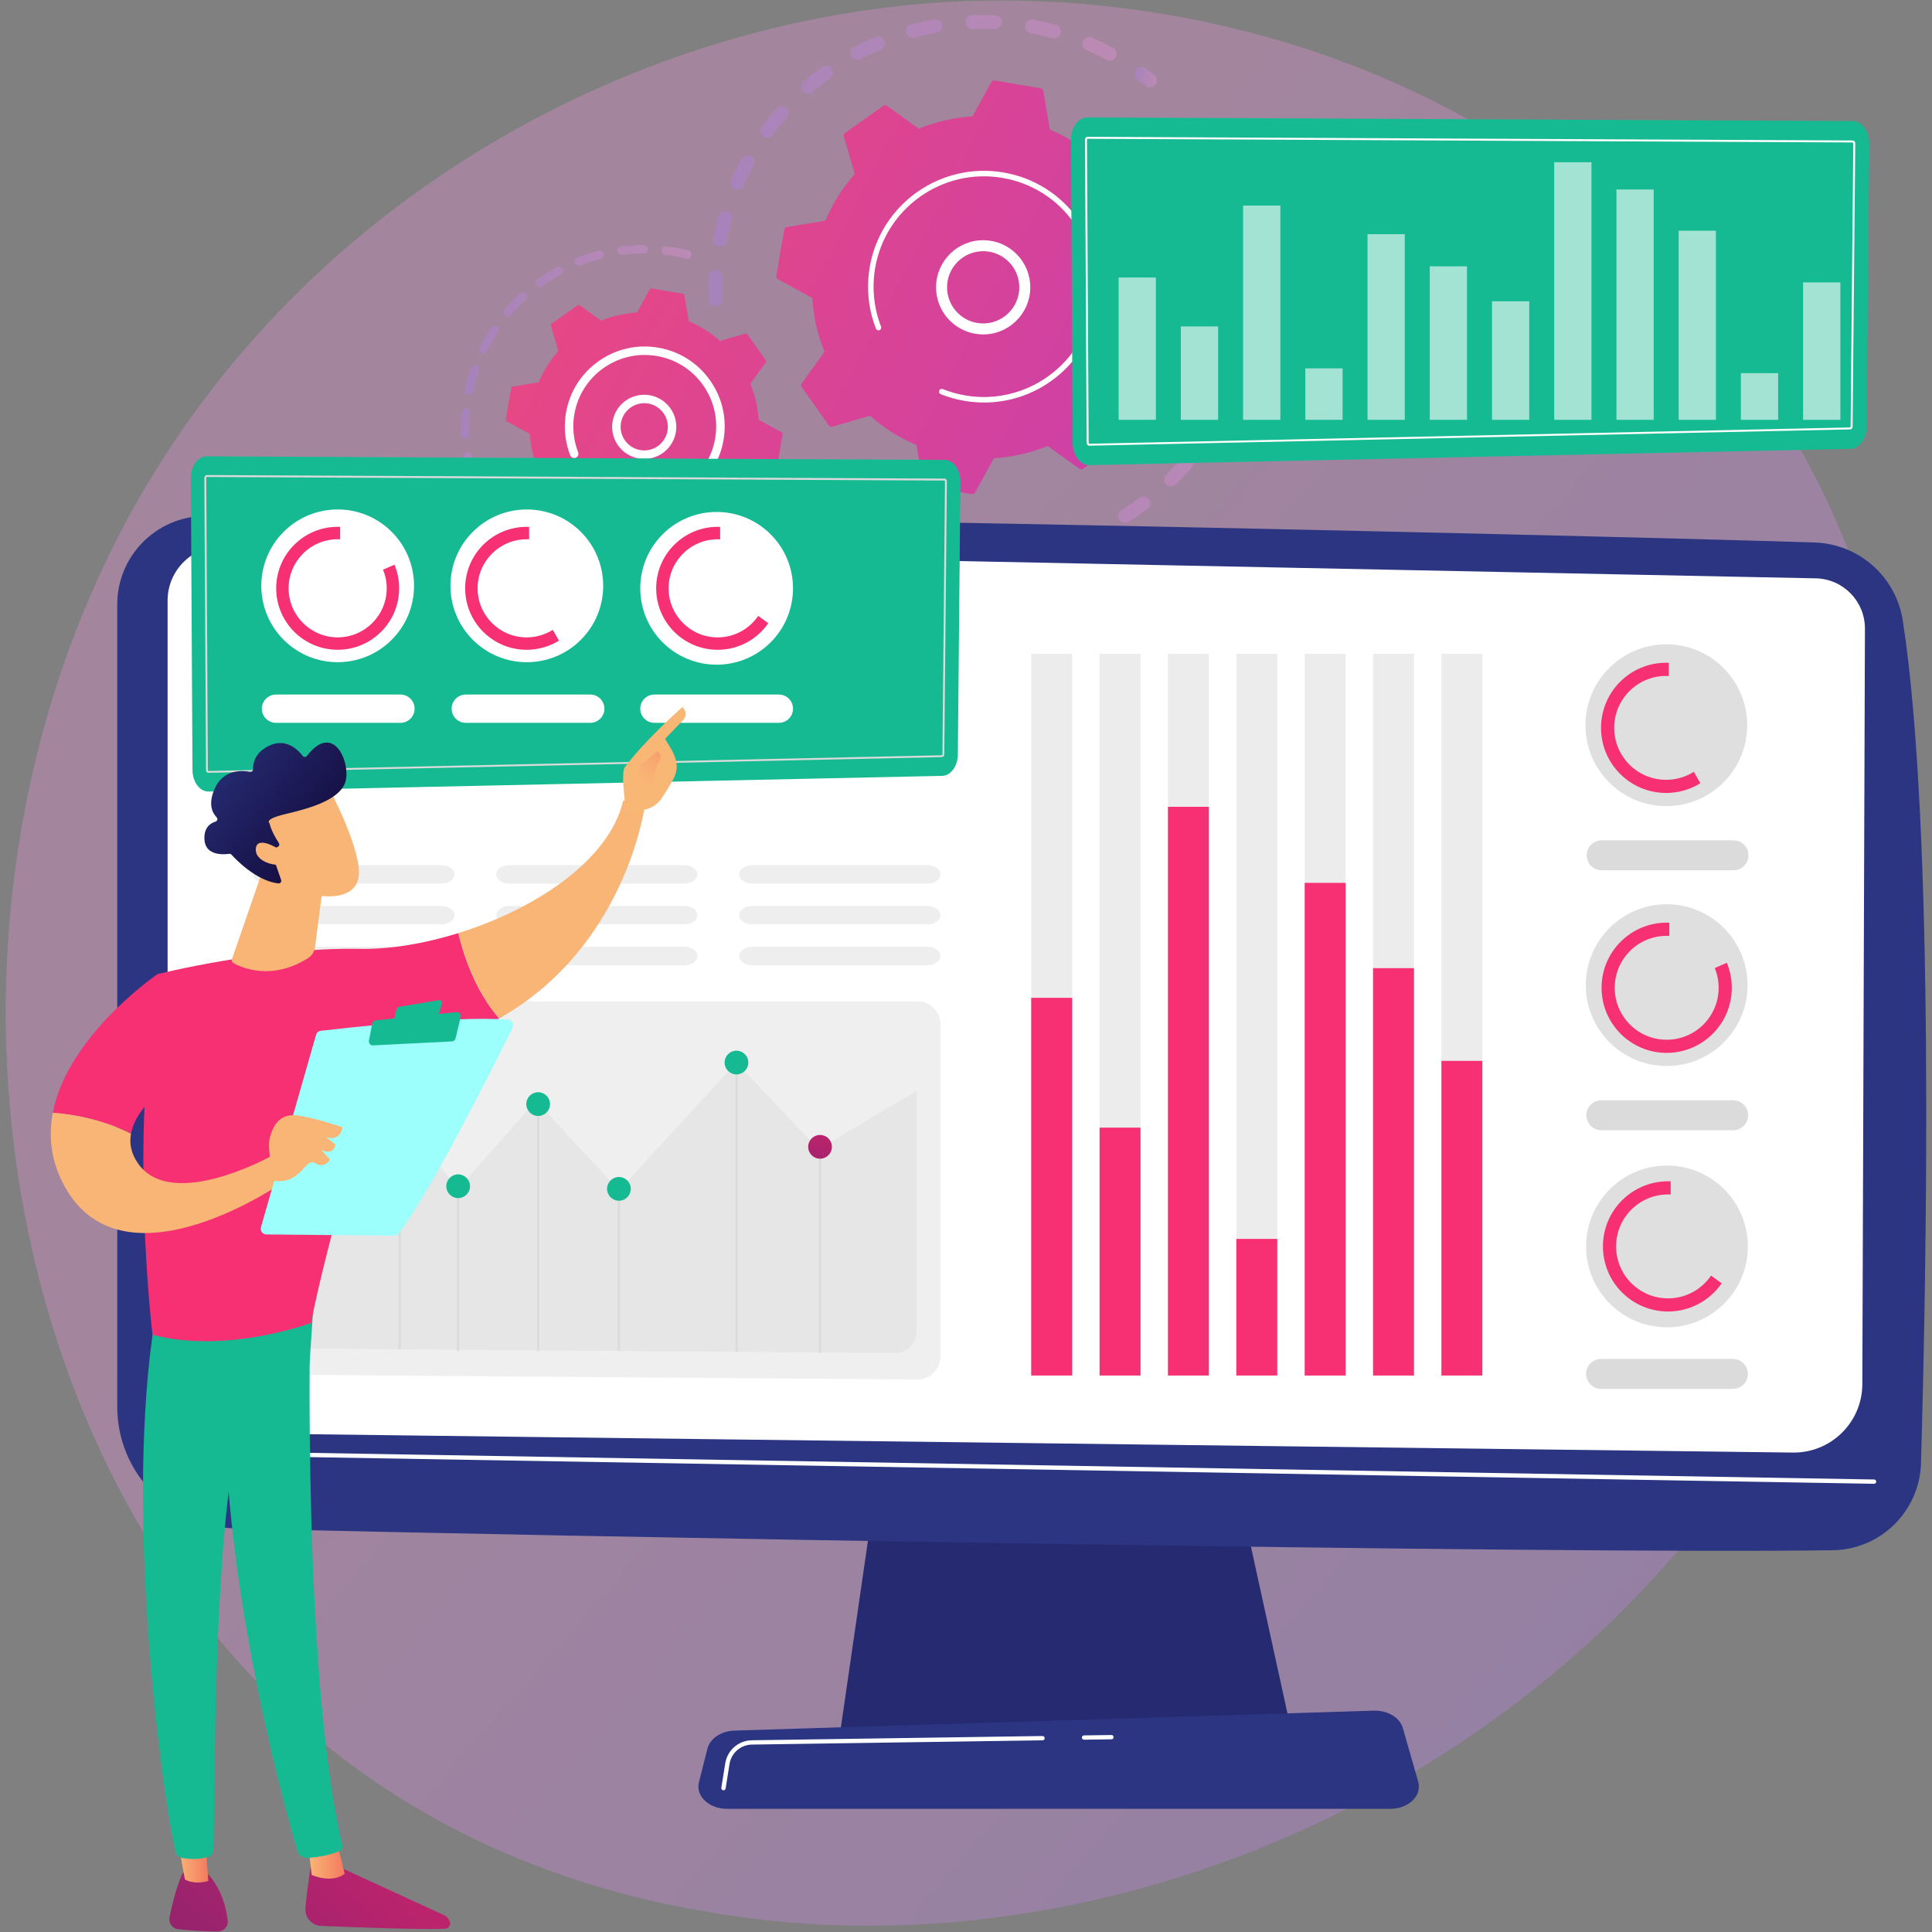 <?xml version="1.0" encoding="UTF-8"?>
<svg id="Illustration" xmlns="http://www.w3.org/2000/svg" xmlns:xlink="http://www.w3.org/1999/xlink" viewBox="0 0 1000 1000">
  <rect x="0" y="0" width="1000" height="1000" fill="#808080" stroke="none"/>
  <defs>
    <style>
      .cls-1 {
        fill: url(#linear-gradient-2);
      }

      .cls-2 {
        fill: #fff;
      }

      .cls-3 {
        fill: url(#linear-gradient-17);
      }

      .cls-4, .cls-5, .cls-6 {
        fill: #dbdbdb;
      }

      .cls-7 {
        fill: url(#linear-gradient-15);
      }

      .cls-8 {
        fill: #2b3581;
      }

      .cls-9 {
        fill: url(#linear-gradient-18);
      }

      .cls-10 {
        opacity: .6;
      }

      .cls-11 {
        fill: url(#linear-gradient-14);
      }

      .cls-12 {
        fill: url(#linear-gradient-20);
      }

      .cls-13 {
        fill: url(#linear-gradient-6);
      }

      .cls-5 {
        opacity: .91;
      }

      .cls-14 {
        fill: url(#linear-gradient-11);
      }

      .cls-15 {
        fill: url(#linear-gradient-10);
      }

      .cls-16 {
        opacity: .48;
      }

      .cls-17 {
        fill: url(#linear-gradient-16);
      }

      .cls-18, .cls-19 {
        opacity: .3;
      }

      .cls-20 {
        fill: #252a71;
      }

      .cls-21 {
        fill: url(#linear-gradient-21);
      }

      .cls-22 {
        fill: url(#linear-gradient-5);
      }

      .cls-23 {
        fill: #16ba92;
      }

      .cls-24 {
        opacity: .53;
      }

      .cls-25 {
        fill: #f72f73;
      }

      .cls-26 {
        fill: url(#linear-gradient-7);
      }

      .cls-27 {
        fill: url(#linear-gradient-9);
      }

      .cls-28 {
        fill: url(#linear-gradient-22);
      }

      .cls-6 {
        opacity: .44;
      }

      .cls-29 {
        fill: url(#linear-gradient-3);
      }

      .cls-30 {
        fill: url(#linear-gradient-19);
      }

      .cls-31 {
        fill: url(#linear-gradient-4);
      }

      .cls-32 {
        fill: url(#linear-gradient-8);
      }

      .cls-19 {
        fill: url(#linear-gradient);
      }

      .cls-33 {
        fill: url(#linear-gradient-12);
      }

      .cls-34 {
        fill: url(#linear-gradient-13);
      }

      .cls-35 {
        fill: #f9b575;
      }
    </style>
    <linearGradient id="linear-gradient" x1="1074.75" y1="1010.26" x2="333.65" y2="361.8" gradientUnits="userSpaceOnUse">
      <stop offset="0" stop-color="#b37cff"/>
      <stop offset="1" stop-color="#f895e7"/>
    </linearGradient>
    <linearGradient id="linear-gradient-2" x1="136.24" y1="20.91" x2="339.05" y2="20.91" gradientTransform="translate(236.72 48.35) rotate(3.88)" xlink:href="#linear-gradient"/>
    <linearGradient id="linear-gradient-3" x1="348.91" y1="-32.51" x2="360.75" y2="-32.51" gradientTransform="translate(236.72 48.35) rotate(3.88)" xlink:href="#linear-gradient"/>
    <linearGradient id="linear-gradient-4" x1="410.38" y1="58" x2="418.51" y2="58" gradientTransform="translate(236.72 48.35) rotate(3.88)" xlink:href="#linear-gradient"/>
    <linearGradient id="linear-gradient-5" x1="211.36" y1="150.45" x2="420.25" y2="150.45" gradientTransform="translate(236.72 48.35) rotate(3.88)" xlink:href="#linear-gradient"/>
    <linearGradient id="linear-gradient-6" x1="190.53" y1="194.48" x2="202.23" y2="194.48" gradientTransform="translate(236.72 48.35) rotate(3.88)" xlink:href="#linear-gradient"/>
    <linearGradient id="linear-gradient-7" x1="759.8" y1="293.11" x2="14.68" y2="-34.02" gradientTransform="translate(236.72 48.35) rotate(3.88)" gradientUnits="userSpaceOnUse">
      <stop offset="0" stop-color="#a737d5"/>
      <stop offset="1" stop-color="#ef497a"/>
    </linearGradient>
    <linearGradient id="linear-gradient-8" x1="15.61" y1="189.81" x2="21.39" y2="189.81" gradientTransform="translate(236.72 48.35) rotate(3.88)" xlink:href="#linear-gradient"/>
    <linearGradient id="linear-gradient-9" x1="13.27" y1="124.87" x2="126.56" y2="124.87" gradientTransform="translate(236.72 48.35) rotate(3.88)" xlink:href="#linear-gradient"/>
    <linearGradient id="linear-gradient-10" x1="63.83" y1="233.49" x2="193.14" y2="233.49" gradientTransform="translate(236.72 48.35) rotate(3.88)" xlink:href="#linear-gradient"/>
    <linearGradient id="linear-gradient-11" x1="49.61" y1="241.57" x2="58.46" y2="241.57" gradientTransform="translate(236.72 48.35) rotate(3.88)" xlink:href="#linear-gradient"/>
    <linearGradient id="linear-gradient-12" x1="701.34" y1="426.06" x2="-43.78" y2="98.94" xlink:href="#linear-gradient-7"/>
    <linearGradient id="linear-gradient-13" x1="214.71" y1="551.07" x2="175.58" y2="669.36" gradientTransform="translate(466.94 22) rotate(45)" gradientUnits="userSpaceOnUse">
      <stop offset="0" stop-color="#fdf53f"/>
      <stop offset="1" stop-color="#d93c65"/>
    </linearGradient>
    <linearGradient id="linear-gradient-14" x1="429.58" y1="578.06" x2="403.81" y2="655.99" gradientUnits="userSpaceOnUse">
      <stop offset="0" stop-color="#cb236d"/>
      <stop offset="1" stop-color="#4c246d"/>
    </linearGradient>
    <linearGradient id="linear-gradient-15" x1="228.52" y1="945.66" x2="16.09" y2="1176.73" xlink:href="#linear-gradient-14"/>
    <linearGradient id="linear-gradient-16" x1="159.57" y1="962.82" x2="178.44" y2="962.82" gradientUnits="userSpaceOnUse">
      <stop offset="0" stop-color="#f9b776"/>
      <stop offset="1" stop-color="#f47960"/>
    </linearGradient>
    <linearGradient id="linear-gradient-17" x1="180.87" y1="901.84" x2="-31.57" y2="1132.91" xlink:href="#linear-gradient-14"/>
    <linearGradient id="linear-gradient-18" x1="91.57" y1="961.85" x2="107.86" y2="961.85" xlink:href="#linear-gradient-16"/>
    <linearGradient id="linear-gradient-19" x1="7425.63" y1="454.38" x2="7490.32" y2="601.56" gradientTransform="translate(7737.78) rotate(-180) scale(1 -1)" xlink:href="#linear-gradient-16"/>
    <linearGradient id="linear-gradient-20" x1="333.16" y1="405.36" x2="360.15" y2="363.86" xlink:href="#linear-gradient-16"/>
    <linearGradient id="linear-gradient-21" x1="185.18" y1="520.35" x2="252.26" y2="799.86" gradientUnits="userSpaceOnUse">
      <stop offset="0" stop-color="#9cfffb"/>
      <stop offset="1" stop-color="#9bfffa"/>
    </linearGradient>
    <linearGradient id="linear-gradient-22" x1="-5785.03" y1="-1907.61" x2="-5769.95" y2="-1821.61" gradientTransform="translate(5684.46 -2049.64) rotate(-41.75)" gradientUnits="userSpaceOnUse">
      <stop offset="0" stop-color="#2b3582"/>
      <stop offset="1" stop-color="#150e42"/>
    </linearGradient>
  </defs>
  <path class="cls-19" d="m948.8,673.48c-95.78,225.52-350.92,351.86-572.17,317.78-36-5.55-134.7-22.06-222.09-100C-13.69,741.25-49.67,444.18,86.04,234.83,184.8,82.46,361.86-3.91,530.09.41c36.24.93,175.11,6.67,297.16,107.31,17.93,14.78,57.47,49.91,93.1,105.63,83.68,130.85,90.87,313.16,28.45,460.13Z"/>
  <g>
    <g>
      <g class="cls-18">
        <path class="cls-1" d="m370.1,158.59c-1.79-.12-3.24-1.58-3.31-3.42-.15-4.01-.12-8.09.07-12.13.1-1.96,1.76-3.47,3.72-3.38.02,0,.05,0,.07,0,1.93.13,3.4,1.78,3.31,3.72-.19,3.83-.21,7.71-.07,11.52.07,1.96-1.46,3.61-3.42,3.68-.13,0-.25,0-.37,0Zm2.32-30.89c-.14,0-.28-.03-.42-.05-1.93-.36-3.2-2.22-2.84-4.15.74-3.96,1.66-7.94,2.74-11.8.52-1.89,2.48-3,4.38-2.48,1.89.52,3,2.48,2.48,4.38-1.02,3.68-1.89,7.45-2.6,11.22-.34,1.79-1.96,3.01-3.73,2.89Zm9.07-29.61c-.39-.03-.79-.12-1.18-.29-1.8-.78-2.63-2.88-1.84-4.68,1.6-3.69,3.39-7.36,5.3-10.9.94-1.73,3.09-2.37,4.82-1.44,1.73.93,2.37,3.09,1.44,4.82-1.82,3.36-3.51,6.85-5.04,10.35-.62,1.42-2.04,2.23-3.5,2.13Zm15.46-26.84c-.65-.04-1.3-.27-1.87-.69-1.58-1.17-1.92-3.39-.75-4.97,2.39-3.24,4.95-6.42,7.61-9.44,1.3-1.47,3.54-1.62,5.02-.32,1.47,1.3,1.62,3.54.32,5.02-2.52,2.87-4.96,5.89-7.23,8.97-.75,1.01-1.93,1.52-3.11,1.44Zm21.06-22.72c-.92-.06-1.81-.48-2.45-1.23-1.28-1.49-1.12-3.73.37-5.01,3.04-2.62,6.24-5.15,9.51-7.52,1.59-1.15,3.81-.8,4.97.79,1.15,1.59.8,3.81-.79,4.97-3.1,2.25-6.14,4.65-9.03,7.15-.74.64-1.66.92-2.56.86Zm25.56-17.49c-1.19-.08-2.3-.75-2.9-1.88-.92-1.73-.26-3.89,1.47-4.81,3.55-1.89,7.23-3.65,10.93-5.23,1.81-.77,3.9.07,4.67,1.87.77,1.8-.07,3.89-1.87,4.67-3.52,1.5-7.01,3.17-10.39,4.97-.61.32-1.27.45-1.91.41Zm130.56.36c-.49-.03-.98-.17-1.44-.42-3.36-1.81-6.85-3.5-10.36-5.02-1.8-.78-2.63-2.87-1.85-4.67.78-1.8,2.87-2.63,4.67-1.85,3.7,1.6,7.37,3.38,10.92,5.29,1.73.93,2.37,3.09,1.44,4.82-.68,1.27-2.02,1.95-3.37,1.86Zm-101.78-11.75c-1.47-.1-2.78-1.12-3.19-2.62-.51-1.9.61-3.85,2.5-4.36,3.88-1.05,7.86-1.95,11.82-2.66,1.93-.34,3.78.93,4.13,2.87.35,1.93-.94,3.78-2.87,4.13-3.76.68-7.54,1.53-11.23,2.53-.39.11-.79.14-1.17.12Zm73.03.23c-.23-.02-.47-.05-.71-.12-3.69-1.01-7.46-1.88-11.23-2.58-1.93-.36-3.21-2.21-2.85-4.14.36-1.93,2.21-3.21,4.14-2.85,3.96.74,7.94,1.65,11.82,2.71,1.89.52,3.01,2.48,2.49,4.37-.46,1.66-2.01,2.72-3.67,2.61Zm-42.42-4.9c-1.79-.12-3.24-1.58-3.31-3.41-.08-1.96,1.45-3.61,3.42-3.69,4.02-.16,8.1-.14,12.12.05.02,0,.05,0,.08,0,1.92.13,3.4,1.78,3.31,3.71-.09,1.96-1.76,3.48-3.72,3.39-3.82-.18-7.7-.19-11.51-.05-.13,0-.26,0-.38,0Z"/>
        <path class="cls-29" d="m594.94,45.18c-.7-.05-1.39-.3-1.98-.77-1.43-1.15-2.91-2.28-4.39-3.38-1.58-1.16-1.92-3.39-.76-4.97,1.16-1.58,3.39-1.92,4.97-.75,1.56,1.15,3.12,2.34,4.62,3.55,1.53,1.23,1.78,3.47.55,5-.76.95-1.9,1.4-3.02,1.33Z"/>
      </g>
      <g class="cls-18">
        <path class="cls-31" d="m646.37,140.61c-1.71-.12-3.13-1.46-3.3-3.22-.17-1.83-.37-3.68-.62-5.51-.26-1.95,1.11-3.73,3.05-3.99,1.95-.26,3.73,1.11,3.99,3.05.26,1.92.48,3.88.65,5.8.18,1.96-1.26,3.69-3.22,3.86-.19.02-.38.02-.57,0Z"/>
        <path class="cls-22" d="m499.25,291.49c-1.63-.11-3.27-.25-4.91-.42-1.95-.2-3.38-1.94-3.18-3.9.2-1.95,1.95-3.38,3.9-3.18,3.79.38,7.58.62,11.32.68,1.96.04,3.53,1.66,3.49,3.62-.04,1.96-1.66,3.53-3.62,3.49-2.31-.04-4.67-.14-6.99-.3Zm-23.41-3.59c-.2-.01-.4-.04-.6-.09-3.86-.93-7.72-2.04-11.47-3.28-1.86-.62-2.87-2.63-2.25-4.49.62-1.86,2.64-2.88,4.5-2.25,3.57,1.19,7.23,2.23,10.9,3.12,1.91.46,3.08,2.38,2.62,4.29-.41,1.71-2,2.83-3.69,2.71Zm49.09,2.94c-1.67-.11-3.08-1.4-3.29-3.13-.23-1.95,1.16-3.72,3.11-3.95,3.73-.44,7.49-1.05,11.18-1.81,1.92-.39,3.8.84,4.2,2.77.4,1.92-.84,3.8-2.77,4.2-3.89.8-7.85,1.44-11.78,1.91-.22.03-.45.03-.66.02Zm-77.76-13.32c-.45-.03-.9-.15-1.33-.36-3.55-1.75-7.08-3.68-10.47-5.73-1.68-1.01-2.22-3.2-1.21-4.88,1.01-1.68,3.2-2.22,4.88-1.21,3.22,1.94,6.56,3.77,9.94,5.44,1.76.87,2.48,3,1.61,4.76-.66,1.33-2.04,2.07-3.43,1.98Zm107.42,6.39c-1.37-.09-2.62-.98-3.11-2.36-.66-1.85.31-3.88,2.17-4.54,3.54-1.25,7.07-2.67,10.51-4.23,1.79-.81,3.9-.01,4.7,1.78.81,1.79.01,3.89-1.78,4.7-3.62,1.63-7.34,3.13-11.06,4.45-.47.17-.96.23-1.43.2Zm27.43-13.27c-1.1-.07-2.14-.65-2.77-1.66-1.04-1.66-.54-3.86,1.12-4.9,3.19-2,6.33-4.16,9.34-6.42,1.57-1.18,3.8-.86,4.98.71,1.18,1.57.86,3.8-.71,4.98-3.16,2.38-6.47,4.65-9.83,6.76-.66.41-1.4.59-2.13.54Zm23.88-18.93c-.83-.06-1.65-.41-2.29-1.05-1.38-1.4-1.37-3.65.03-5.03,2.68-2.65,5.28-5.44,7.72-8.3,1.28-1.49,3.52-1.67,5.01-.39,1.49,1.28,1.67,3.52.39,5.01-2.57,3.01-5.3,5.95-8.12,8.74-.75.75-1.76,1.09-2.74,1.02Zm19.18-23.69c-.58-.04-1.15-.22-1.68-.55-1.65-1.06-2.13-3.26-1.07-4.91,2.03-3.17,3.96-6.46,5.71-9.79.92-1.74,3.07-2.4,4.8-1.49,1.74.92,2.4,3.07,1.48,4.8-1.85,3.5-3.87,6.97-6.01,10.31-.73,1.13-1.98,1.71-3.24,1.63Zm13.52-27.33c-.32-.02-.65-.09-.97-.21-1.85-.67-2.8-2.71-2.13-4.55,1.28-3.53,2.43-7.17,3.41-10.8.51-1.9,2.47-3.01,4.36-2.51,1.9.51,3.02,2.46,2.51,4.36-1.03,3.83-2.24,7.65-3.59,11.37-.55,1.52-2.04,2.44-3.58,2.34Zm7.18-29.61c-.07,0-.15-.01-.22-.02-1.95-.25-3.32-2.03-3.07-3.98.36-2.75.63-5.54.82-8.3.07-1,.12-2,.17-2.99.09-1.96,1.75-3.48,3.72-3.39,1.99.05,3.48,1.75,3.39,3.71-.05,1.05-.11,2.1-.18,3.15-.2,2.9-.49,5.84-.86,8.73-.24,1.87-1.9,3.22-3.76,3.09Z"/>
        <path class="cls-13" d="m421.43,261.04c-.71-.05-1.4-.31-1.99-.78-1.5-1.21-3-2.48-4.46-3.76-1.47-1.3-1.62-3.54-.32-5.02,1.3-1.47,3.54-1.62,5.02-.32,1.39,1.22,2.81,2.42,4.23,3.57,1.53,1.23,1.76,3.47.53,5-.76.94-1.89,1.39-3.01,1.31Z"/>
      </g>
      <g>
        <path class="cls-26" d="m429.01,220.22c.41.58,1.14.83,1.82.63l19.41-5.68c7.08,6.26,15.2,11.43,24.16,15.2l3.29,19.94c.12.7.66,1.25,1.36,1.37l23.92,4.07c.7.12,1.4-.22,1.74-.84l9.7-17.73c9.7-.6,19.08-2.79,27.83-6.35l16.44,11.78c.58.41,1.35.41,1.93,0l19.79-14.03c.58-.41.83-1.14.63-1.82l-5.68-19.41c6.26-7.08,11.43-15.2,15.2-24.16l19.94-3.29c.7-.12,1.25-.66,1.37-1.36l4.07-23.92c.12-.7-.22-1.4-.84-1.74l-17.73-9.7c-.6-9.7-2.79-19.08-6.35-27.83l11.78-16.44c.41-.58.41-1.35,0-1.93l-14.03-19.79c-.41-.58-1.14-.83-1.82-.63l-19.41,5.68c-7.08-6.26-15.2-11.43-24.16-15.2l-3.29-19.94c-.12-.7-.66-1.25-1.36-1.37l-23.92-4.07c-.7-.12-1.4.22-1.74.84l-9.7,17.73c-9.7.6-19.08,2.79-27.83,6.35l-16.44-11.78c-.58-.41-1.35-.42-1.93,0l-19.79,14.03c-.58.41-.83,1.14-.63,1.82l5.68,19.41c-6.26,7.08-11.43,15.2-15.2,24.16l-19.94,3.29c-.7.12-1.25.66-1.37,1.36l-4.07,23.92c-.12.7.22,1.4.84,1.74l17.73,9.7c.6,9.7,2.79,19.08,6.35,27.83l-11.78,16.44c-.41.58-.42,1.35,0,1.93l14.03,19.79Z"/>
        <path class="cls-2" d="m507.22,173.04c-11.86-.8-21.68-10.22-22.64-22.41-1.06-13.41,8.99-25.17,22.39-26.23,6.49-.51,12.8,1.54,17.75,5.76,4.95,4.23,7.96,10.13,8.48,16.63,1.06,13.41-8.99,25.17-22.39,26.23-1.21.09-2.41.1-3.58.02Zm2.97-42.98c-.92-.06-1.84-.06-2.77.02-10.28.81-17.98,9.83-17.17,20.11.81,10.28,9.83,17.98,20.11,17.17,10.28-.81,17.98-9.83,17.17-20.11-.39-4.98-2.7-9.51-6.5-12.75-3.09-2.64-6.86-4.17-10.84-4.44Z"/>
        <path class="cls-2" d="m505.33,208.21c-2.04-.14-4.08-.38-6.12-.73h0c-.64-.11-1.28-.23-1.92-.36-3.15-.64-6.24-1.53-9.23-2.66-.04-.02-.08-.03-.12-.05-.12-.04-.23-.09-.35-.13-.22-.09-.45-.18-.67-.26-.59-.23-.93-.82-.89-1.41,0-.15.04-.29.1-.43.29-.73,1.12-1.08,1.85-.79,3.75,1.5,7.69,2.61,11.71,3.29,19.95,3.4,39.29-4.04,51.96-18.03,7.05-7.78,12.04-17.59,13.93-28.69.33-1.95.56-3.89.69-5.84.88-13.08-2.72-25.95-10.41-36.78-8.82-12.45-21.97-20.71-37.01-23.27-31.06-5.28-60.61,15.67-65.89,46.72-.33,1.91-.55,3.84-.68,5.76-.56,8.34.7,16.71,3.74,24.51.08.2.11.41.09.61-.04.53-.37,1.02-.9,1.23-.73.28-1.56-.07-1.84-.81-3.19-8.19-4.52-16.97-3.93-25.73.14-2.02.38-4.04.72-6.05,5.55-32.6,36.59-54.59,69.17-49.05,15.79,2.69,29.59,11.36,38.85,24.43,8.07,11.37,11.85,24.89,10.93,38.62-.14,2.04-.38,4.08-.73,6.13-2.69,15.79-11.36,29.59-24.43,38.85-11.38,8.07-24.9,11.85-38.63,10.92Z"/>
      </g>
    </g>
    <g>
      <g class="cls-18">
        <path class="cls-32" d="m242.71,243.87c-.95-.06-1.78-.74-1.99-1.72-.4-1.82-.76-3.68-1.05-5.52-.19-1.2.62-2.32,1.82-2.51,1.2-.2,2.32.63,2.51,1.82.28,1.76.62,3.53,1,5.26.26,1.18-.49,2.35-1.67,2.62-.21.05-.42.06-.62.05Z"/>
        <path class="cls-27" d="m240.59,227.11c-1.11-.08-2.01-.98-2.04-2.12-.11-3.21-.05-6.46.16-9.66.05-.67.1-1.35.16-2.03.11-1.21,1.24-2.05,2.38-1.99,1.21.11,2.1,1.17,1.99,2.38-.06.65-.11,1.29-.15,1.94-.21,3.05-.26,6.15-.16,9.21.04,1.21-.91,2.23-2.12,2.27-.08,0-.15,0-.23,0Zm2.02-22.71c-.1,0-.21-.02-.31-.04-1.19-.25-1.94-1.42-1.69-2.61.81-3.81,1.87-7.59,3.14-11.26.4-1.15,1.65-1.75,2.79-1.36,1.15.4,1.75,1.65,1.36,2.79-1.21,3.5-2.22,7.11-2.99,10.74-.23,1.08-1.22,1.8-2.29,1.73Zm7.47-21.54c-.28-.02-.56-.09-.82-.22-1.09-.54-1.53-1.85-1-2.94,1.72-3.48,3.67-6.9,5.81-10.15.67-1.01,2.03-1.29,3.04-.63,1.01.67,1.29,2.03.63,3.04-2.04,3.1-3.91,6.35-5.54,9.68-.41.82-1.26,1.28-2.12,1.22Zm12.54-19.05c-.45-.03-.9-.2-1.27-.52-.92-.79-1.03-2.17-.25-3.1,2.53-2.96,5.26-5.79,8.12-8.41.89-.82,2.28-.75,3.1.14.82.89.76,2.28-.14,3.1-2.73,2.5-5.33,5.2-7.74,8.02-.47.55-1.15.81-1.82.77Zm16.81-15.41c-.63-.04-1.24-.36-1.64-.92-.7-.99-.47-2.36.51-3.06,3.17-2.26,6.5-4.34,9.91-6.19,1.07-.58,2.4-.18,2.98.88s.18,2.4-.88,2.98c-3.26,1.77-6.44,3.75-9.46,5.9-.43.31-.93.44-1.42.4Zm20.04-10.86c-.82-.06-1.58-.57-1.9-1.39-.44-1.13.11-2.4,1.24-2.85,3.62-1.42,7.36-2.62,11.12-3.58,1.18-.3,2.37.41,2.67,1.59.3,1.17-.41,2.37-1.59,2.67-3.59.91-7.15,2.06-10.6,3.41-.31.12-.64.17-.95.15Zm22.08-5.63c-1.03-.07-1.89-.86-2.03-1.91-.15-1.2.7-2.3,1.9-2.45,3.84-.49,7.77-.74,11.67-.74,1.22.02,2.2.98,2.2,2.19,0,1.21-.98,2.2-2.19,2.2-3.72,0-7.46.24-11.13.71-.14.02-.29.02-.43.01Zm34.04,2.03c-.13,0-.25-.03-.38-.06-3.11-.77-6.31-1.39-9.52-1.83-.49-.07-.96-.13-1.44-.19-1.2-.15-2.06-1.24-1.92-2.44.14-1.21,1.25-2.1,2.44-1.92.51.06,1.02.13,1.53.2,3.36.46,6.72,1.11,9.97,1.92,1.18.29,1.89,1.48,1.6,2.66-.26,1.05-1.23,1.73-2.28,1.66Z"/>
      </g>
      <g class="cls-18">
        <path class="cls-15" d="m328.21,316.36c-1.2-.08-2.11-1.11-2.04-2.31.07-1.21,1.1-2.14,2.31-2.07,3.65.2,7.33.18,10.96-.06,1.2-.07,2.26.83,2.34,2.05.08,1.21-.84,2.26-2.05,2.34-3.81.25-7.67.28-11.5.07,0,0-.02,0-.03,0Zm-11.16-1.29c-.08,0-.16-.02-.24-.03-3.76-.66-7.53-1.56-11.18-2.67-1.16-.35-1.82-1.58-1.46-2.74.35-1.16,1.58-1.81,2.74-1.47,3.49,1.06,7.08,1.92,10.67,2.55,1.19.21,1.99,1.35,1.78,2.54-.2,1.12-1.2,1.89-2.31,1.81Zm33.53-.21c-.97-.07-1.82-.78-2.01-1.78-.23-1.19.55-2.34,1.74-2.57,3.59-.69,7.16-1.6,10.63-2.71,1.16-.37,2.39.27,2.76,1.42.37,1.15-.27,2.39-1.42,2.76-3.63,1.17-7.38,2.12-11.14,2.84-.19.04-.38.05-.56.03Zm-55-6.33c-.25-.02-.5-.08-.74-.18-3.5-1.55-6.93-3.33-10.21-5.3-1.04-.62-1.38-1.97-.76-3.01.62-1.04,1.97-1.38,3.01-.75,3.13,1.87,6.4,3.57,9.74,5.05,1.11.49,1.61,1.79,1.12,2.9-.38.87-1.26,1.36-2.16,1.3Zm76.34-.53c-.78-.05-1.5-.52-1.85-1.27-.51-1.1-.03-2.41,1.07-2.91,3.31-1.53,6.56-3.27,9.66-5.19,1.03-.64,2.39-.32,3.02.71.64,1.03.32,2.39-.71,3.02-3.25,2.01-6.66,3.84-10.13,5.44-.35.16-.71.22-1.07.2Zm19.08-11.78c-.59-.04-1.17-.32-1.57-.82-.76-.95-.6-2.33.34-3.09,2.85-2.28,5.59-4.75,8.14-7.35.85-.87,2.24-.88,3.11-.03.87.85.88,2.24.03,3.1-2.67,2.72-5.55,5.32-8.54,7.71-.45.36-.99.51-1.52.48Zm15.71-16.01c-.42-.03-.83-.17-1.19-.45-.96-.74-1.14-2.12-.4-3.08,2.23-2.89,4.29-5.95,6.14-9.09.62-1.04,1.96-1.39,3.01-.77,1.04.62,1.39,1.96.78,3.01-1.94,3.29-4.11,6.49-6.44,9.53-.47.6-1.18.9-1.89.85Z"/>
        <path class="cls-14" d="m276.26,296.96c-.42-.03-.84-.18-1.2-.46-1.48-1.16-2.94-2.36-4.32-3.58-.91-.8-1-2.19-.2-3.1.8-.91,2.19-1,3.1-.2,1.32,1.16,2.71,2.31,4.12,3.42.96.75,1.13,2.13.38,3.08-.47.6-1.18.89-1.88.84Z"/>
      </g>
      <g>
        <path class="cls-33" d="m280,268.78c.27.39.76.56,1.22.42l12.99-3.8c4.73,4.19,10.17,7.65,16.17,10.17l2.2,13.34c.08.47.44.84.91.92l16,2.72c.47.08.93-.15,1.16-.56l6.49-11.86c6.49-.4,12.77-1.87,18.62-4.25l11,7.89c.39.28.9.28,1.29,0l13.24-9.39c.39-.27.56-.76.42-1.22l-3.8-12.99c4.19-4.73,7.65-10.17,10.17-16.17l13.34-2.2c.47-.08.84-.44.92-.91l2.72-16c.08-.47-.15-.93-.56-1.16l-11.86-6.49c-.4-6.49-1.87-12.77-4.25-18.62l7.89-11c.28-.39.28-.9,0-1.29l-9.39-13.24c-.27-.39-.76-.56-1.22-.42l-12.99,3.8c-4.73-4.19-10.17-7.65-16.17-10.17l-2.2-13.35c-.08-.47-.44-.84-.91-.92l-16-2.72c-.47-.08-.93.15-1.16.56l-6.49,11.86c-6.49.4-12.77,1.87-18.62,4.25l-11-7.89c-.39-.28-.9-.28-1.29,0l-13.24,9.39c-.39.27-.56.76-.42,1.22l3.8,12.99c-4.19,4.73-7.65,10.17-10.17,16.17l-13.35,2.2c-.47.08-.84.44-.91.91l-2.72,16c-.08.47.15.93.56,1.16l11.86,6.49c.4,6.49,1.87,12.77,4.25,18.62l-7.89,11c-.28.39-.28.9,0,1.29l9.39,13.24Z"/>
        <path class="cls-2" d="m332.29,237.5c-3.53-.24-6.89-1.6-9.63-3.94-3.37-2.88-5.42-6.9-5.77-11.33-.72-9.13,6.12-17.14,15.25-17.86,9.14-.7,17.15,6.13,17.86,15.26.35,4.42-1.05,8.72-3.93,12.09-2.88,3.37-6.9,5.43-11.33,5.77-.83.06-1.65.07-2.46.01Zm1.99-28.76c-.59-.04-1.19-.04-1.79,0-6.72.53-11.75,6.43-11.22,13.14.26,3.25,1.76,6.21,4.25,8.33,2.48,2.12,5.64,3.14,8.9,2.89h0c3.25-.26,6.21-1.76,8.33-4.25,2.12-2.48,3.15-5.64,2.89-8.9-.48-6.11-5.4-10.83-11.35-11.23Z"/>
        <path class="cls-2" d="m330.95,261.99c-1.39-.09-2.78-.26-4.18-.5-2.78-.47-5.51-1.23-8.12-2.25l-.35-.14c-.91-.36-1.44-1.26-1.38-2.18.02-.22.07-.45.15-.67.45-1.13,1.73-1.67,2.85-1.22,2.43.98,4.98,1.69,7.58,2.13h0c.14.02.29.05.43.07,6.15.99,12.31.4,18.04-1.62,3.11-1.1,6.08-2.62,8.86-4.55.02-.02.05-.03.07-.05.07-.05.14-.1.21-.15,8.06-5.71,13.41-14.22,15.06-23.96.22-1.26.36-2.52.45-3.78.57-8.46-1.76-16.8-6.74-23.81-5.71-8.06-14.22-13.4-23.96-15.06-9.73-1.65-19.54.58-27.59,6.29-8.06,5.71-13.41,14.22-15.06,23.96-.21,1.24-.36,2.48-.44,3.73-.36,5.4.46,10.82,2.42,15.87.12.31.17.63.14.94-.06.82-.57,1.58-1.39,1.9-1.13.44-2.4-.12-2.84-1.25-2.2-5.65-3.12-11.71-2.71-17.75.09-1.39.26-2.79.49-4.17,1.85-10.89,7.84-20.41,16.86-26.8,9.01-6.39,19.97-8.9,30.87-7.03,10.89,1.85,20.41,7.84,26.8,16.85,5.56,7.85,8.18,17.17,7.54,26.64-.1,1.41-.26,2.82-.5,4.23-3.59,21.09-22.64,35.75-43.55,34.33Z"/>
      </g>
    </g>
  </g>
  <polygon class="cls-20" points="454.73 759.62 434.51 899.15 669.08 899.15 638.53 759.62 454.73 759.62"/>
  <path class="cls-8" d="m60.69,312.86v415.29c0,34.16,27.22,62.1,61.38,62.98,151.68,3.91,682.2,13.4,826.59,11.27,24.82-.37,44.92-20.23,45.64-45.04,2.78-96.48,7.31-328.47-9.43-436.18-3.52-22.68-22.67-39.64-45.61-40.38-127.09-4.07-689.48-16.98-833.8-13.73-24.89.56-44.77,20.89-44.77,45.79Z"/>
  <path class="cls-2" d="m86.75,310.84v394.55c0,19.95,16.01,36.2,35.96,36.5l805.18,9.95c19.77.3,35.98-15.61,36.05-35.39l1.35-391.03c.05-14.14-11.21-25.73-25.35-26.07l-824.36-16.65c-15.81-.38-28.83,12.33-28.83,28.14Z"/>
  <path class="cls-2" d="m970.01,768.01h-.02l-883.25-15.05c-.62-.01-1.11-.52-1.1-1.13.01-.62.53-1.09,1.14-1.1l883.25,15.05c.62.01,1.11.52,1.1,1.14-.01.61-.51,1.1-1.12,1.1Z"/>
  <path class="cls-8" d="m719.61,936.25h-343.31c-9.33,0-16.33-6.64-14.53-13.77l4.41-17.42c1.32-5.24,7.09-9.09,13.94-9.3l330.96-10.33c7.15-.22,13.49,3.57,15.04,9.02l7.94,27.75c2.06,7.21-4.97,14.05-14.45,14.05Z"/>
  <path class="cls-2" d="m561.11,900.47c-.61,0-1.11-.49-1.12-1.1,0-.62.48-1.12,1.1-1.13l14.18-.21c.59,0,1.12.48,1.13,1.1,0,.62-.48,1.12-1.1,1.13l-14.18.21h-.02Z"/>
  <path class="cls-2" d="m374.48,926.64c-.06,0-.12,0-.18-.01-.61-.1-1.02-.67-.93-1.28l2.02-12.67c1.09-6.81,6.88-11.82,13.77-11.92l150.42-2.2h.02c.61,0,1.11.49,1.12,1.1,0,.62-.48,1.12-1.1,1.13l-150.42,2.2c-5.81.09-10.69,4.31-11.6,10.04l-2.02,12.67c-.09.55-.56.94-1.1.94Z"/>
  <g>
    <g class="cls-24">
      <rect class="cls-4" x="533.76" y="338.42" width="21.18" height="373.54"/>
      <rect class="cls-4" x="569.15" y="338.42" width="21.18" height="373.54"/>
      <rect class="cls-4" x="604.53" y="338.42" width="21.18" height="373.54"/>
      <rect class="cls-4" x="639.92" y="338.42" width="21.18" height="373.54"/>
      <rect class="cls-4" x="675.31" y="338.42" width="21.18" height="373.54"/>
      <rect class="cls-4" x="710.69" y="338.42" width="21.18" height="373.54"/>
      <rect class="cls-4" x="746.08" y="338.42" width="21.18" height="373.54"/>
    </g>
    <rect class="cls-25" x="533.76" y="516.47" width="21.18" height="195.49"/>
    <rect class="cls-25" x="569.15" y="583.66" width="21.18" height="128.3"/>
    <rect class="cls-25" x="604.53" y="417.61" width="21.18" height="294.35"/>
    <rect class="cls-25" x="639.92" y="641.25" width="21.18" height="70.71"/>
    <rect class="cls-25" x="675.31" y="456.97" width="21.18" height="254.99"/>
    <rect class="cls-25" x="710.69" y="501.12" width="21.18" height="210.84"/>
    <rect class="cls-25" x="746.08" y="549.11" width="21.18" height="162.85"/>
  </g>
  <g>
    <path class="cls-6" d="m474.82,714.03l-330.02-2.48c-6.51-.05-11.76-5.34-11.76-11.85v-169.56c0-6.55,5.31-11.85,11.85-11.85h330.02c6.55,0,11.85,5.31,11.85,11.85v172.04c0,6.58-5.36,11.9-11.94,11.85Z"/>
    <path class="cls-6" d="m423.63,594.84l-42.44-44.87-60.85,66.18-42.94-46.33-40.27,45.52-30.88-37.52-60.86,63.36v45.82c0,6.06,4.88,10.98,10.94,11.02l306.95,2.31c6.12.05,11.11-4.9,11.11-11.02v-124.65l-50.76,30.17Z"/>
    <rect class="cls-4" x="423.89" y="593.59" width="1.12" height="106.75"/>
    <rect class="cls-4" x="380.63" y="549.97" width="1.12" height="149.75"/>
    <rect class="cls-4" x="319.78" y="615.35" width="1.12" height="83.92"/>
    <rect class="cls-4" x="277.99" y="571.47" width="1.12" height="127.8"/>
    <rect class="cls-4" x="236.58" y="613.99" width="1.12" height="85.28"/>
    <rect class="cls-4" x="206.35" y="574.65" width="1.12" height="123.8"/>
    <circle class="cls-34" cx="206.91" cy="574.65" r="9.33" transform="translate(-345.74 314.62) rotate(-45)"/>
    <path class="cls-23" d="m243.28,613.99c0,3.39-2.75,6.14-6.14,6.14s-6.14-2.75-6.14-6.14,2.75-6.14,6.14-6.14,6.14,2.75,6.14,6.14Z"/>
    <path class="cls-23" d="m284.69,571.47c0,3.39-2.75,6.14-6.14,6.14s-6.14-2.75-6.14-6.14,2.75-6.14,6.14-6.14,6.14,2.75,6.14,6.14Z"/>
    <path class="cls-23" d="m326.49,615.35c0,3.39-2.75,6.14-6.14,6.14s-6.14-2.75-6.14-6.14,2.75-6.14,6.14-6.14,6.14,2.75,6.14,6.14Z"/>
    <path class="cls-23" d="m387.33,549.97c0,3.39-2.75,6.14-6.14,6.14s-6.14-2.75-6.14-6.14,2.75-6.14,6.14-6.14,6.14,2.75,6.14,6.14Z"/>
    <path class="cls-11" d="m430.59,593.59c0,3.39-2.75,6.14-6.14,6.14s-6.14-2.75-6.14-6.14,2.75-6.14,6.14-6.14,6.14,2.75,6.14,6.14Z"/>
  </g>
  <g class="cls-16">
    <path class="cls-4" d="m228.39,490.05h-90.47c-3.78,0-6.85,2.14-6.85,4.77s3.07,4.77,6.85,4.77h90.47c3.78,0,6.85-2.14,6.85-4.77s-3.07-4.77-6.85-4.77Z"/>
    <path class="cls-4" d="m228.39,468.92h-90.47c-3.78,0-6.85,2.14-6.85,4.77s3.07,4.77,6.85,4.77h90.47c3.78,0,6.85-2.14,6.85-4.77s-3.07-4.77-6.85-4.77Z"/>
    <path class="cls-4" d="m228.39,447.79h-90.47c-3.78,0-6.85,2.14-6.85,4.77s3.07,4.77,6.85,4.77h90.47c3.78,0,6.85-2.14,6.85-4.77s-3.07-4.77-6.85-4.77Z"/>
  </g>
  <g class="cls-16">
    <path class="cls-4" d="m354.15,490.05h-90.47c-3.78,0-6.85,2.14-6.85,4.77s3.07,4.77,6.85,4.77h90.47c3.78,0,6.85-2.14,6.85-4.77s-3.07-4.77-6.85-4.77Z"/>
    <path class="cls-4" d="m354.15,468.92h-90.47c-3.78,0-6.85,2.14-6.85,4.77s3.07,4.77,6.85,4.77h90.47c3.78,0,6.85-2.14,6.85-4.77s-3.07-4.77-6.85-4.77Z"/>
    <path class="cls-4" d="m354.15,447.79h-90.47c-3.78,0-6.85,2.14-6.85,4.77s3.07,4.77,6.85,4.77h90.47c3.78,0,6.85-2.14,6.85-4.77s-3.07-4.77-6.85-4.77Z"/>
  </g>
  <g class="cls-16">
    <path class="cls-4" d="m479.91,490.05h-90.47c-3.78,0-6.85,2.14-6.85,4.77s3.07,4.77,6.85,4.77h90.47c3.78,0,6.85-2.14,6.85-4.77s-3.07-4.77-6.85-4.77Z"/>
    <path class="cls-4" d="m479.91,468.92h-90.47c-3.78,0-6.85,2.14-6.85,4.77s3.07,4.77,6.85,4.77h90.47c3.78,0,6.85-2.14,6.85-4.77s-3.07-4.77-6.85-4.77Z"/>
    <path class="cls-4" d="m479.91,447.79h-90.47c-3.78,0-6.85,2.14-6.85,4.77s3.07,4.77,6.85,4.77h90.47c3.78,0,6.85-2.14,6.85-4.77s-3.07-4.77-6.85-4.77Z"/>
  </g>
  <g>
    <g>
      <circle class="cls-5" cx="862.67" cy="509.91" r="41.86"/>
      <path class="cls-25" d="m887.55,501.06c1.3,3.15,2.01,6.6,2.01,10.22,0,14.85-12.04,26.89-26.89,26.89s-26.89-12.04-26.89-26.89,12.04-26.89,26.89-26.89c.45,0,.91.01,1.36.03v-6.82c-.45-.02-.9-.03-1.36-.03-18.61,0-33.7,15.09-33.7,33.7s15.09,33.7,33.7,33.7,33.7-15.09,33.7-33.7c0-4.58-.92-8.95-2.57-12.93l-6.25,2.72Z"/>
      <path class="cls-4" d="m897.08,569.5h-68.22c-4.28,0-7.75,3.47-7.75,7.75s3.47,7.75,7.75,7.75h68.22c4.28,0,7.75-3.47,7.75-7.75s-3.47-7.75-7.75-7.75Z"/>
    </g>
    <g>
      <circle class="cls-5" cx="862.49" cy="375.37" r="41.86"/>
      <path class="cls-25" d="m876.72,399.49c-4.15,2.62-9.06,4.14-14.33,4.14-14.85,0-26.89-12.04-26.89-26.89s12.04-26.89,26.89-26.89c.45,0,.91.01,1.36.03v-6.82c-.45-.02-.9-.03-1.36-.03-18.61,0-33.7,15.09-33.7,33.7s15.09,33.7,33.7,33.7c6.5,0,12.56-1.84,17.71-5.02l-3.38-5.93Z"/>
      <path class="cls-4" d="m897.26,434.96h-68.22c-4.28,0-7.75,3.47-7.75,7.75s3.47,7.75,7.75,7.75h68.22c4.28,0,7.75-3.47,7.75-7.75s-3.47-7.75-7.75-7.75Z"/>
    </g>
    <g>
      <circle class="cls-5" cx="862.82" cy="645.14" r="41.86" transform="translate(170.96 1470.97) rotate(-86.83)"/>
      <path class="cls-25" d="m885.62,660.26c-4.84,7.1-12.99,11.77-22.24,11.77-14.85,0-26.89-12.04-26.89-26.89s12.04-26.89,26.89-26.89c.45,0,.91.01,1.36.03v-6.82c-.45-.02-.9-.03-1.36-.03-18.61,0-33.7,15.09-33.7,33.7s15.09,33.7,33.7,33.7c11.51,0,21.68-5.78,27.76-14.59l-5.52-4Z"/>
      <path class="cls-4" d="m828.72,718.87h68.22c4.28,0,7.75-3.47,7.75-7.75s-3.47-7.75-7.75-7.75h-68.22c-4.28,0-7.75,3.47-7.75,7.75s3.47,7.75,7.75,7.75Z"/>
    </g>
  </g>
  <g>
    <path class="cls-23" d="m959.03,62.66l-396.09-1.9c-4.77-.04-8.65,5.24-8.61,11.73l.88,156.71c.04,6.53,4.01,11.75,8.81,11.55l393.83-8.43c4.58-.19,8.24-5.25,8.3-11.49l1.38-146.37c.06-6.46-3.75-11.75-8.5-11.79Z"/>
    <path class="cls-2" d="m563.77,230.7c-.73,0-1.3-.69-1.31-1.58l-.88-156.71c0-.41.11-.77.33-1.07.32-.44.71-.53.98-.53l396.09,1.9c.27,0,.65.1.97.53.22.3.33.66.32,1.07l-1.38,146.37c0,.87-.55,1.54-1.26,1.57h0l-393.86,8.44Zm-.88-158.87s-.07,0-.16.11c-.09.12-.13.28-.13.47l.88,156.71c0,.35.19.57.28.57l393.85-8.44c.1,0,.27-.23.27-.56l1.38-146.37c0-.19-.04-.34-.13-.47-.08-.11-.13-.11-.15-.11l-396.09-1.9Z"/>
    <g class="cls-10">
      <rect class="cls-2" x="579" y="143.64" width="19.28" height="73.66"/>
      <rect class="cls-2" x="611.21" y="168.96" width="19.28" height="48.34"/>
      <rect class="cls-2" x="643.42" y="106.39" width="19.28" height="110.91"/>
      <rect class="cls-2" x="675.63" y="190.66" width="19.28" height="26.65"/>
      <rect class="cls-2" x="707.83" y="121.22" width="19.28" height="96.08"/>
      <rect class="cls-2" x="740.04" y="137.85" width="19.28" height="79.45"/>
      <rect class="cls-2" x="772.25" y="155.94" width="19.28" height="61.36"/>
      <rect class="cls-2" x="804.46" y="83.97" width="19.28" height="133.33"/>
      <rect class="cls-2" x="836.67" y="98.07" width="19.28" height="119.23"/>
      <rect class="cls-2" x="868.87" y="119.41" width="19.28" height="97.89"/>
      <rect class="cls-2" x="901.08" y="193.13" width="19.28" height="24.17"/>
      <rect class="cls-2" x="933.29" y="146.17" width="19.28" height="71.13"/>
    </g>
  </g>
  <g>
    <path class="cls-23" d="m488.9,238.04l-381.82-1.84c-4.6-.04-8.34,5.05-8.3,11.31l.85,151.07c.04,6.3,3.87,11.32,8.5,11.13l379.65-8.13c4.42-.18,7.94-5.06,8-11.08l1.33-141.1c.06-6.23-3.62-11.33-8.19-11.37Z"/>
    <path class="cls-4" d="m107.88,400.03c-.71,0-1.26-.67-1.26-1.52l-.85-151.07c0-.4.1-.74.32-1.04.31-.42.68-.51.94-.51l381.83,1.84c.26,0,.63.09.93.51.21.29.32.64.31,1.03l-1.33,141.1c0,.84-.53,1.49-1.21,1.51h0l-379.68,8.13Zm-.85-153.15s-.07,0-.15.11c-.09.12-.13.27-.13.45l.85,151.07c0,.33.18.55.27.55l379.67-8.13c.1,0,.26-.22.26-.54l1.33-141.1c0-.18-.04-.33-.13-.45-.08-.11-.13-.11-.15-.11l-381.82-1.84Z"/>
    <g>
      <circle class="cls-2" cx="174.78" cy="303.22" r="39.53" transform="translate(-163.22 212.4) rotate(-45)"/>
      <circle class="cls-2" cx="272.68" cy="303.22" r="39.53" transform="translate(-134.54 281.63) rotate(-45)"/>
      <circle class="cls-2" cx="370.93" cy="304.51" r="39.53" transform="translate(-106.68 351.48) rotate(-45)"/>
      <g>
        <path class="cls-25" d="m198.27,294.86c1.22,2.98,1.9,6.23,1.9,9.65,0,14.02-11.37,25.39-25.39,25.39s-25.39-11.37-25.39-25.39,11.37-25.39,25.39-25.39c.43,0,.86.01,1.28.03v-6.44c-.43-.02-.85-.03-1.28-.03-17.58,0-31.82,14.25-31.82,31.82s14.25,31.82,31.82,31.82,31.82-14.25,31.82-31.82c0-4.33-.87-8.45-2.43-12.21l-5.9,2.57Z"/>
        <path class="cls-25" d="m286.12,326c-3.92,2.47-8.55,3.91-13.53,3.91-14.02,0-25.39-11.37-25.39-25.39s11.37-25.39,25.39-25.39c.43,0,.86.01,1.28.03v-6.44c-.43-.02-.85-.03-1.28-.03-17.58,0-31.82,14.25-31.82,31.82s14.25,31.82,31.82,31.82c6.13,0,11.86-1.74,16.72-4.74l-3.19-5.6Z"/>
        <path class="cls-25" d="m392.46,318.79c-4.57,6.71-12.27,11.12-21,11.12-14.02,0-25.39-11.37-25.39-25.39s11.37-25.39,25.39-25.39c.43,0,.86.01,1.28.03v-6.44c-.43-.02-.85-.03-1.28-.03-17.58,0-31.82,14.25-31.82,31.82s14.25,31.82,31.82,31.82c10.87,0,20.47-5.45,26.21-13.77l-5.21-3.77Z"/>
      </g>
      <g>
        <path class="cls-2" d="m207.27,359.5h-64.42c-4.04,0-7.32,3.28-7.32,7.32s3.28,7.32,7.32,7.32h64.42c4.04,0,7.32-3.28,7.32-7.32s-3.28-7.32-7.32-7.32Z"/>
        <path class="cls-2" d="m305.51,359.5h-64.42c-4.04,0-7.32,3.28-7.32,7.32s3.28,7.32,7.32,7.32h64.42c4.04,0,7.32-3.28,7.32-7.32s-3.28-7.32-7.32-7.32Z"/>
        <path class="cls-2" d="m338.72,374.14h64.42c4.04,0,7.32-3.28,7.32-7.32s-3.28-7.32-7.32-7.32h-64.42c-4.04,0-7.32,3.28-7.32,7.32s3.28,7.32,7.32,7.32Z"/>
      </g>
    </g>
  </g>
  <g>
    <path class="cls-7" d="m161.37,962.87s-2.2,12.45-3.28,24.78c-.42,4.82,3.29,9,8.13,9.2,16.42.68,51.54,2.01,64.14,1.45,1.89-.08,3.13-2.02,2.43-3.79-.59-1.48-1.72-2.67-3.16-3.33l-58.01-26.66-10.24-1.66Z"/>
    <path class="cls-17" d="m159.57,955.55l1.77,14.9s10.16,4.73,17.1-.6l-4.21-16.6-14.66,2.3Z"/>
    <path class="cls-23" d="m160.9,675.47c-.76,3.89-4.1,194.14,16.24,279.4.33,1.39-.37,2.82-1.7,3.37-3.12,1.27-9.23,3.12-16.56,3.37-2.27.08-4.3-1.4-4.94-3.58-5.81-19.78-33.67-118.89-37.3-213.56-4.06-105.79,0-3.6,0-3.6l2.38-65.39h41.89Z"/>
    <path class="cls-3" d="m94.64,969.37s-3.5,6.29-6.89,23c-.61,3.02,1.5,5.91,4.56,6.21,5.42.53,13.77,1.22,20.45,1.17,3.08-.02,5.49-2.7,5.12-5.76-.74-6.1-3.05-16.1-10.17-23.9l-13.06-.71Z"/>
    <path class="cls-9" d="m91.57,950.21l4.13,22.53s4.08,3.04,12.16.84l-1.97-24.24-14.32.88Z"/>
    <path class="cls-23" d="m80.41,681.31c-16.63,100.38,3.61,248.09,10.43,277,.42,1.77,1.85,3.13,3.64,3.42,3.05.51,8.06.92,13.01-.52,1.7-.49,2.9-2.03,2.97-3.8.92-23.37-.73-166.87,14.76-223.57.79-2.87,2.54-5.38,4.97-7.11l30.08-21.38,2.31-34.57-82.17,10.53Z"/>
    <g>
      <path class="cls-25" d="m186.39,491.12c-49.84-.82-104.84,13.09-104.84,13.09-14.86,86.69-2.6,186.69-2.6,186.69,38.59,10.12,82.12-6.19,82.12-6.19,6.41-36.24,36.34-138.21,36.34-138.21,24.35-3.02,44.42-10.05,60.94-19.34-12.6-14.61-18.54-33.2-21.12-44.18-17.62,5.48-35.46,8.4-50.83,8.15Z"/>
      <path class="cls-35" d="m333.62,417.7c-4.9-5.91-11.09-3.12-11.09-3.12-7.34,30.98-45.8,56.11-85.31,68.39,2.58,10.99,8.52,29.58,21.12,44.18,65.57-36.87,75.28-109.45,75.28-109.45Z"/>
    </g>
    <g>
      <path class="cls-30" d="m332.43,419.2c.51,1.63-5.42,4.11-8.91-2.55-.12-3.19-2.06-16.87-.16-19.47,10.16-13.85,29.86-31.22,29.86-31.22,3.33,3.29.59,6.51.59,6.51l-9.56,9.95c2,3.61,4.44,6.66,5.58,11.03.87,3.31.34,6.84-1.34,9.86-1.68,3.02-3.97,6.95-6.13,10.02-4.1,5.82-9.93,5.86-9.93,5.86Z"/>
      <path class="cls-12" d="m340.07,388.89l-8.71,7.38-2.73,7.35,7.76,8.61s2.61-14.58,4.55-17.74c1.94-3.16.93-4.68-.87-5.61Z"/>
    </g>
    <path class="cls-25" d="m100.67,552.47l-19.12-48.26s-46.56,31.63-54.21,71.74c8.8.65,24.8,2.94,40.47,10.85,3.44-18.94,32.86-34.33,32.86-34.33Z"/>
    <path class="cls-35" d="m141.35,597.88s-52.27,29.54-69.91,4.32c-3.66-5.24-4.54-10.44-3.64-15.41-15.67-7.91-31.68-10.2-40.47-10.85-2.31,12.09-1.09,24.95,6.02,37.95,30.89,56.51,114.92-3.12,114.92-3.12l-6.92-12.89Z"/>
    <g>
      <path class="cls-21" d="m135.07,635.25l28.53-99.63c.32-1.13,1.29-1.96,2.46-2.09,5.17-.6,20.15-2.3,37.44-3.76,20.83-1.76,45.02-3.19,59.47-1.98,2.05.17,3.3,2.35,2.38,4.19-8.22,16.63-42.03,84.28-58.96,106.44-.56.73-1.43,1.16-2.35,1.15l-66.19-.62c-1.93-.02-3.31-1.87-2.78-3.72Z"/>
      <path class="cls-23" d="m206.45,521.14l20.68-3.45c1.1-.18,2,.87,1.65,1.93l-2.05,6.2c-.18.54-.65.93-1.21,1.01l-19.9,2.66c-1.03.14-1.88-.8-1.64-1.81l1.27-5.42c.14-.58.61-1.03,1.2-1.13Z"/>
      <path class="cls-23" d="m190.97,538.65l1.7-8.88c.17-.89.91-1.56,1.81-1.65l41.78-4.24c1.41-.14,2.53,1.15,2.2,2.52l-2.66,11.06c-.21.88-.98,1.52-1.89,1.57l-40.82,2.06c-1.33.07-2.37-1.13-2.12-2.44Z"/>
      <path class="cls-35" d="m141.96,611.18s-3.97-16.34-2.37-22.14c1.6-5.8,4.71-13.25,15.06-11.59,10.35,1.66,22.56,6.02,22.56,6.02,0,0-.62,7.55-8.48,5.12l4.88,3.78s-.7,6.05-7.34,2.82l4.54,5.01s-2.85,4.97-7.74,1.78c-4.89-3.19-7.23,11.19-21.1,9.22Z"/>
    </g>
    <path class="cls-35" d="m135.9,450.65l-15.86,45.86c-.26.76.05,1.6.75,1.99,4.32,2.39,19.9,9.3,38.67-2.6,1.96-1.24,3.29-3.26,3.58-5.56l5.14-39.7h-32.28Z"/>
    <g>
      <path class="cls-35" d="m170.41,408.18s17.42,32.78,15.18,46.03c-2.23,13.24-23.82,12.29-42.66,1.54l-13.17-35.4,40.65-12.16Z"/>
      <path class="cls-28" d="m143.76,438.36c.77-.34,1.05-1.28.59-1.98-1.4-2.13-4.01-6.48-4.85-10.29,0,0-3.13-2.01,7.97-4.66,11.1-2.66,27.65-6.78,31.13-16.23,3.39-9.21-5.52-32.38-19.74-13.92-.54.7-1.6.72-2.14.01-2.33-3.03-8.46-9.33-16.97-5.51-7.96,3.57-8.86,9.41-8.75,12.35.03.87-.74,1.54-1.59,1.38-4.03-.77-13.69-1.43-18.19,8.48-3.71,8.16-1.3,12.78.9,15.04.71.73.4,1.94-.58,2.24-2.65.81-6.06,3.05-5.72,9.25.47,8.57,10.05,7.81,12.78,7.42.45-.06.9.09,1.2.42,2.34,2.59,12.88,13.58,24.28,14.9.99.11,1.75-.86,1.43-1.8l-4.94-14.35c-.23-.67.09-1.4.73-1.68l2.45-1.08Z"/>
      <path class="cls-35" d="m145.75,440.39s-12.4-8.51-13.31-1.34c-.91,7.16,11.17,10.38,17.15,7.71l-3.84-6.36Z"/>
    </g>
  </g>
</svg>